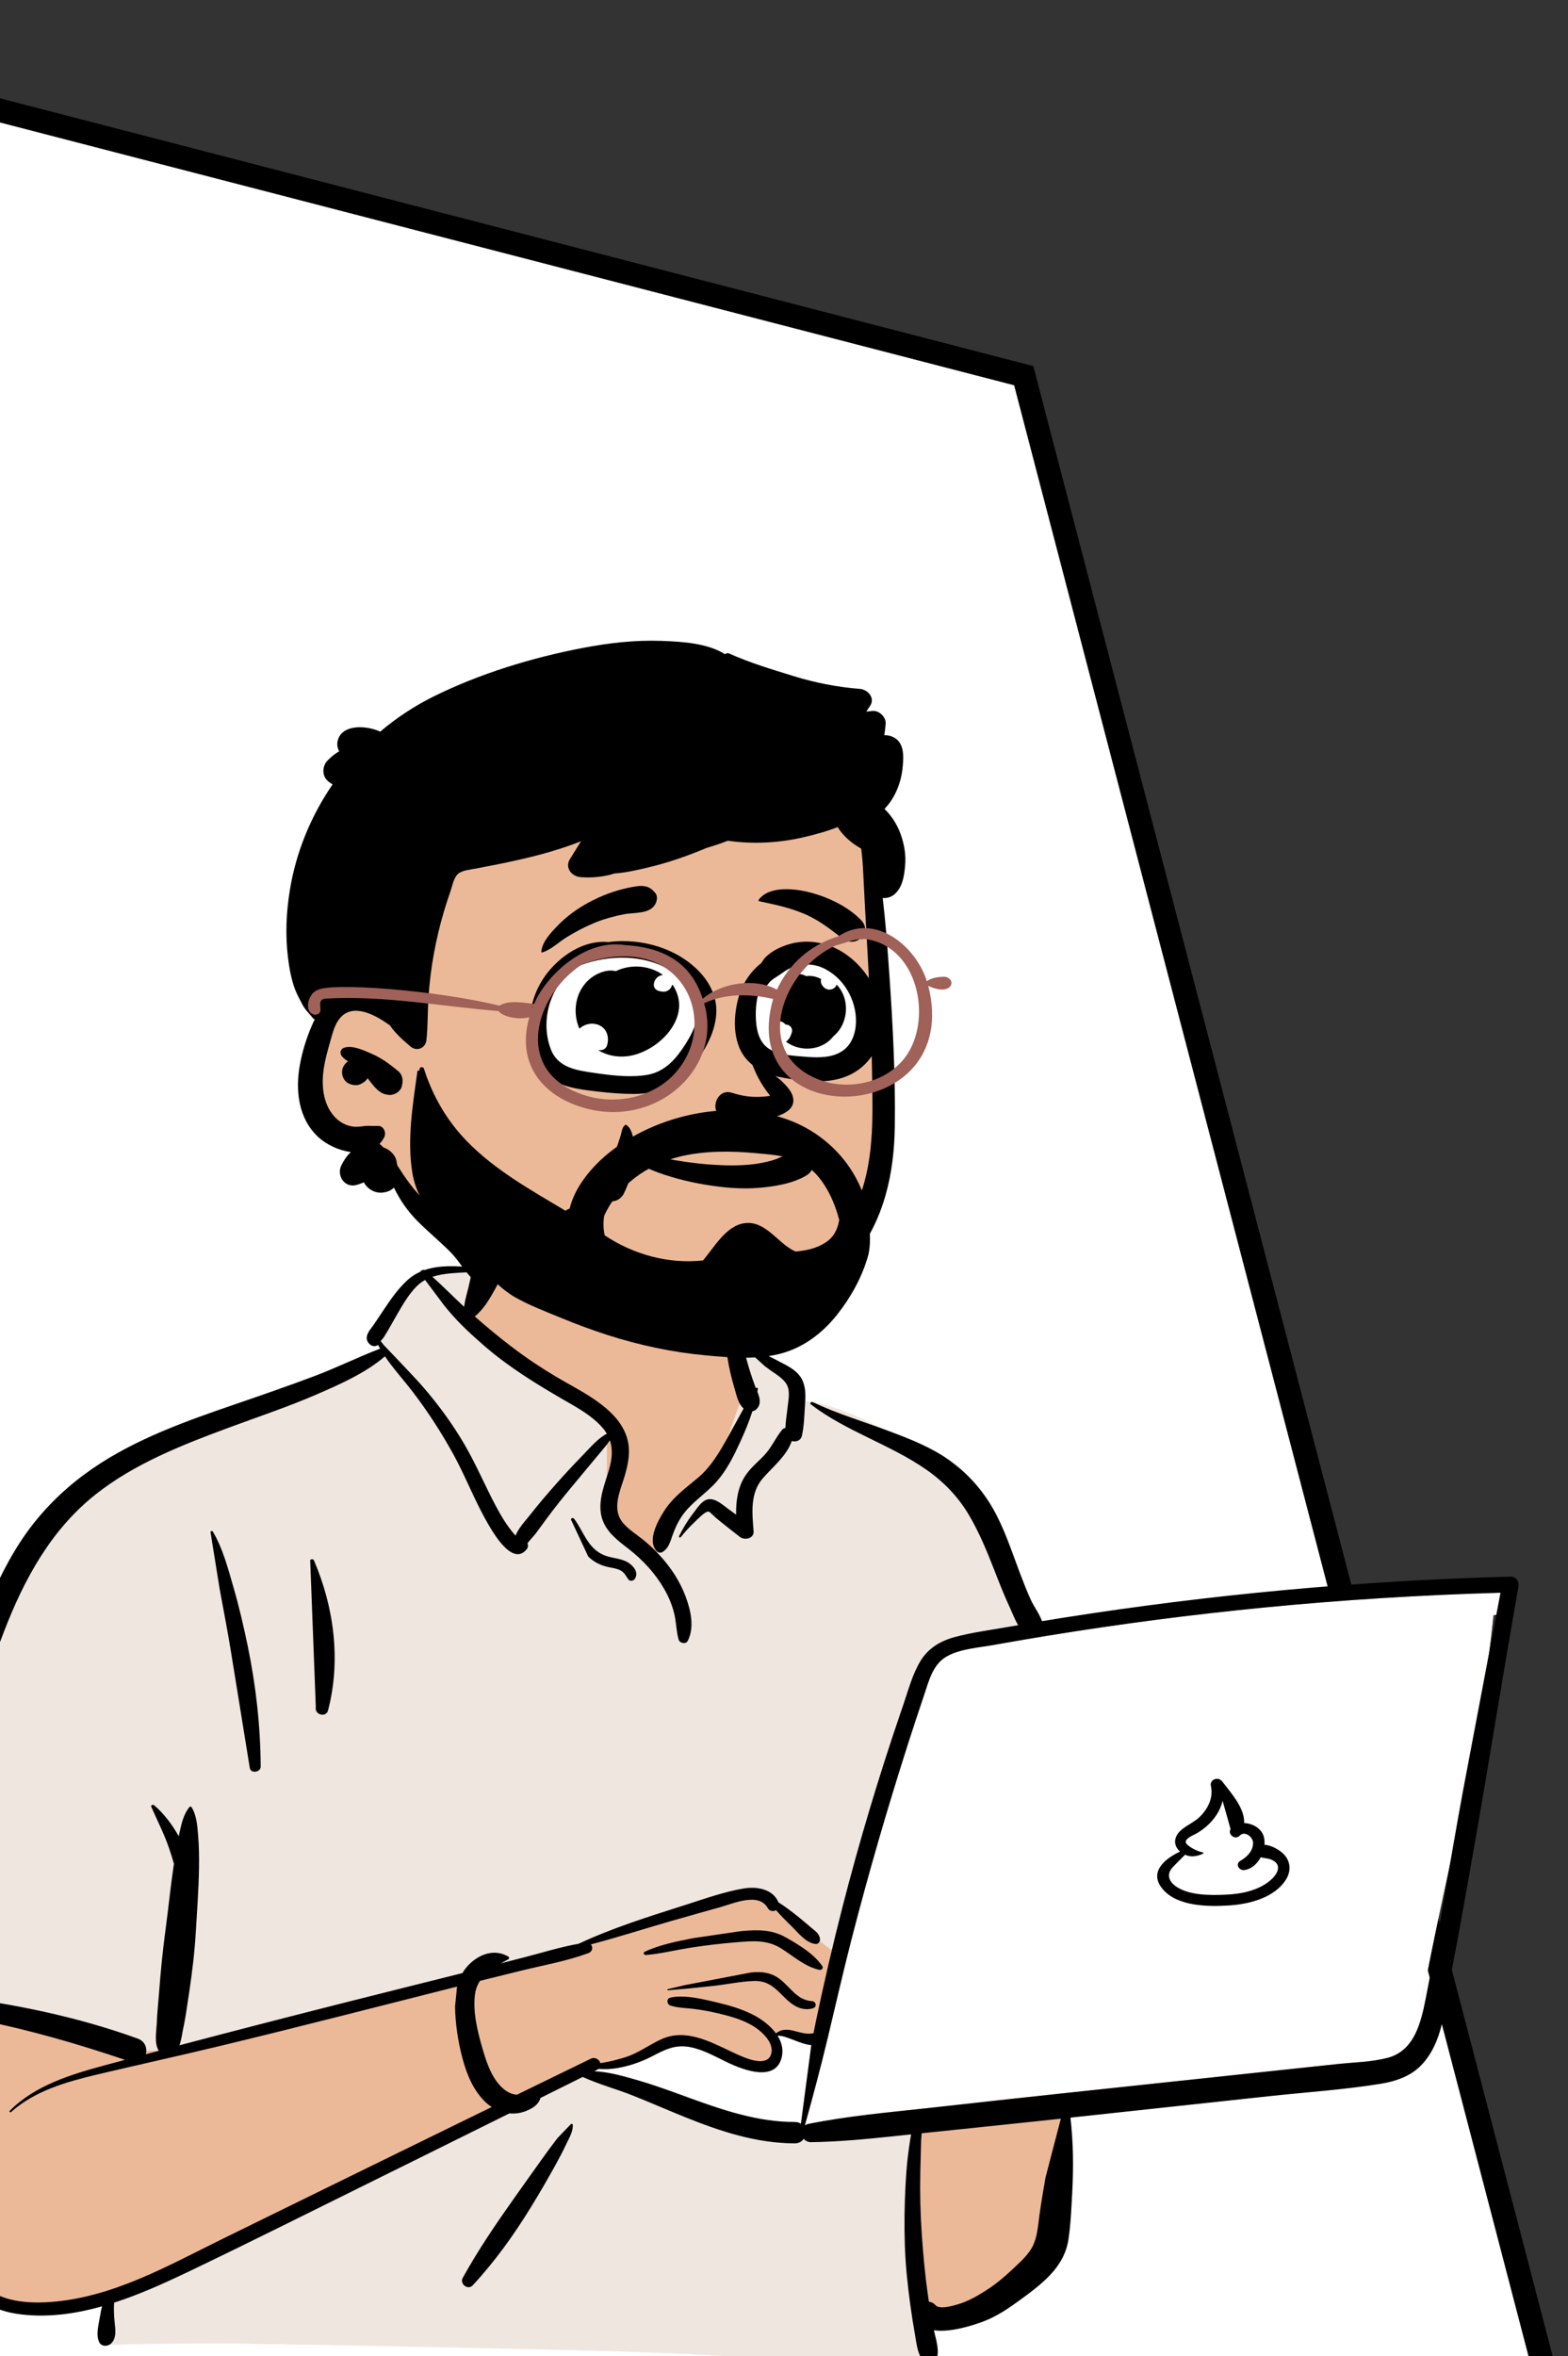 <svg width="201" height="302" viewBox="0 0 201 302" fill="none" xmlns="http://www.w3.org/2000/svg">
<rect x="0" y="0" width="201" height="302" fill="#333333" stroke="none"/>
<path d="M-44 2.751V307.804H199L131.229 48.154L-44 2.751Z" fill="white" stroke="black" stroke-width="3"/>
<path fill-rule="evenodd" clip-rule="evenodd" d="M189.496 202.953C186.479 203.234 183.462 203.514 180.446 203.795C165.997 204.841 151.555 207.026 137.217 208.337C136.86 207.786 136.162 207.877 135.737 208.26C134.307 208.141 132.703 207.105 131.407 208.183C131.365 208.177 131.323 208.17 131.281 208.167C128.973 203.969 127.378 199.492 125.83 195.01C124.842 192.253 123.513 189.585 121.056 187.735C116.864 184.977 107.258 179.384 102.335 179.619C102.253 178.784 101.843 177.923 101.168 177.366C102.655 174.964 96.71 173.396 96.29 173.675C96.559 165.648 92.575 158.677 83.79 157.079C75.921 155.525 64.727 155.264 60.495 163.058C60.029 163.009 55.273 162.985 54.813 163.034C54.098 162.175 46.241 170.313 49.461 173.146C20.671 185.216 4.301 183.776 -3.667 217.708C-4.745 220.896 -4.823 224.384 -5.961 227.5C-10.008 236.457 -13.29 245.994 -14.107 255.739C-16.081 256.218 -16.308 259.515 -14.022 259.992C-13.149 260.175 -12.419 260.424 -11.782 260.896C-12.28 268.882 -10.242 287.126 -8.958 287.069C-6.34 294.967 5.34 297.196 13.608 294.421C12.183 296.962 13.608 298.56 13.608 299.918C43.36 300.985 75.891 300.37 105.635 301.833C109.44 301.782 113.442 302.719 117.195 302.18C119.483 301.66 119.487 298.249 117.166 297.828L127.309 295.74C127.082 295.659 131.49 292.88 134.822 287.687C137.923 281.879 135.812 274.867 137.217 268.549C148.192 267.698 159.347 267.335 170.201 265.573C171.681 269.77 178.088 264.751 180.124 262.732C180.121 262.729 180.119 262.726 180.116 262.723C181.102 262.467 181.892 261.592 181.919 260.555C182.61 259.62 182.755 258.301 182.092 257.396C185.13 240.784 189.761 223.822 191.435 207.054C192.026 206.929 192.584 206.684 193.056 206.305L193.018 206.268C193.818 205.423 193.974 203.963 192.639 203.244C191.563 202.664 190.664 202.844 189.496 202.953Z" fill="#ECB998"/>
<path fill-rule="evenodd" clip-rule="evenodd" d="M74.76 265.129L77.084 266.53L96.098 272.337L107.718 273.739L117.225 272.337V287.754L119.127 302.171C118.282 303.639 110.253 303.639 95.042 302.171C85.345 301.235 49.906 300.781 41.837 300.581L41.38 300.569C31.898 300.31 22.532 300.31 13.281 300.569V295.163L39.69 282.749L63.352 270.135L74.76 265.129ZM61.288 161.798L63.034 163.034L59.221 168.971L77.794 183.209V194.582L83.674 199.853L87.035 194.582L91.772 188.613L95.137 178.937L93.991 172.562L96.296 172.357C96.307 172.792 96.305 173.232 96.29 173.675C96.71 173.396 102.655 174.964 101.168 177.366C101.843 177.923 102.254 178.784 102.335 179.619C107.258 179.384 116.864 184.977 121.056 187.735C123.513 189.585 124.842 192.253 125.83 195.01L126.063 195.682L126.303 196.372L126.545 197.062C127.882 200.853 129.326 204.61 131.281 208.167C131.323 208.17 131.365 208.177 131.407 208.183C132.703 207.105 134.307 208.141 135.738 208.26C136.152 207.886 136.828 207.791 137.192 208.3L137.218 208.337L119.393 211.665L107.633 250.758L97.393 242.88L91.896 243.655L77.38 248.616L60.497 252.773L21.955 262.843H17.047L-11.513 256.307L-14.087 255.502C-13.237 245.839 -9.975 236.384 -5.961 227.5C-4.823 224.384 -4.745 220.896 -3.667 217.708C4.301 183.776 20.671 185.216 49.461 173.146C46.241 170.313 54.098 162.175 54.813 163.034L54.858 163.03L54.956 163.025L55.082 163.021C56.205 162.99 60.077 163.014 60.495 163.058C60.737 162.612 61.002 162.193 61.288 161.798Z" fill="#EFE6DF"/>
<path fill-rule="evenodd" clip-rule="evenodd" d="M192.345 204.14L191.814 206.944C191.688 206.983 191.559 207.017 191.429 207.044C191.263 208.716 191.066 210.389 190.845 212.064L187.553 229.452C186.986 232.528 186.447 235.61 185.912 238.694L185.203 242.007L184.764 244.065C183.816 248.524 182.895 252.967 182.087 257.386C182.209 257.553 182.303 257.733 182.372 257.923L182.31 258.172L182.267 258.338L182.223 258.502C181.585 260.825 180.476 263.077 177.861 263.761C175.889 264.276 173.726 264.323 171.689 264.526L171.464 264.549L135.831 268.347C131.526 268.806 127.222 269.279 122.919 269.756L119.189 270.171C113.99 270.741 108.761 271.19 103.638 272.223C103.45 272.261 103.294 272.333 103.166 272.426C104.198 268.726 105.185 265.03 106.08 261.291C107.088 257.084 108.044 252.868 109.121 248.676C111.292 240.231 113.725 231.841 116.389 223.523C116.948 221.777 117.519 220.035 118.104 218.296L118.514 217.081L118.83 216.113C119.318 214.637 119.922 213.119 121.355 212.305C123.031 211.352 125.316 211.194 127.217 210.864L128.505 210.635C130.431 210.294 132.359 209.967 134.29 209.652C143.534 208.145 152.831 206.936 162.162 206.028C171.871 205.083 181.614 204.469 191.369 204.169L192.345 204.14ZM103.905 262.114L103.996 262.122L102.665 272.205C102.452 272.064 102.182 271.978 101.852 271.978C97.486 271.99 93.301 270.668 89.253 269.214L88.637 268.992L86.918 268.366C85.171 267.731 83.415 267.111 81.626 266.596L80.903 266.39L80.535 266.287C79.181 265.912 77.756 265.571 76.347 265.487L76.155 265.477L76.565 265.273C76.625 265.243 76.678 265.209 76.724 265.173C77.5 265.228 78.277 265.213 79.095 265.073C80.633 264.811 82.129 264.303 83.503 263.597L84.117 263.282L84.368 263.156L84.534 263.074L84.699 262.995C85.879 262.438 87.007 262.089 88.496 262.386C90.187 262.723 91.669 263.587 93.194 264.317L93.464 264.444L93.646 264.528L93.831 264.61L94.019 264.691C96.08 265.571 99.361 266.519 100.151 263.863C100.469 262.796 100.22 261.797 99.669 260.92C100.696 260.836 102.53 261.983 103.905 262.114ZM155.217 228.891L155.242 229.012C155.533 230.499 154.802 231.922 153.696 232.959C152.789 233.81 151.183 234.282 150.728 235.506C150.469 236.202 150.744 236.862 151.276 237.323L151.154 237.38L151.034 237.438L150.917 237.497L150.803 237.556L150.692 237.615C148.885 238.599 147.413 240.199 149.043 242.132C150.892 244.325 154.756 244.396 157.478 244.224L157.661 244.212C160.3 244.024 163.427 243.184 164.858 240.875C165.515 239.815 165.442 238.533 164.527 237.627C163.975 237.08 162.991 236.518 162.088 236.451C162.127 235.969 162.066 235.503 161.888 235.11C161.5 234.261 160.471 233.689 159.477 233.668C159.558 231.864 158.033 230.084 156.911 228.641L156.796 228.493L156.685 228.348C156.17 227.669 155.068 228.049 155.217 228.891ZM156.723 230.811L157.746 234.442L157.728 234.472C157.368 235.12 158.312 235.856 158.873 235.312L158.929 235.254C159.594 234.603 160.614 235.478 160.627 236.171C160.645 237.146 159.975 237.899 159.177 238.397L159.122 238.432L158.975 238.518C158.32 238.928 158.815 239.786 159.535 239.682C160.426 239.552 161.156 238.883 161.606 238.047C162.087 238.177 162.634 238.162 163.14 238.43C164.416 239.107 163.683 240.29 162.852 241.005L162.818 241.034L162.75 241.09C161.226 242.322 159.15 242.75 157.193 242.841L157.081 242.846C155.104 242.926 152.529 242.953 150.835 241.852C149.781 241.166 149.476 240.194 150.368 239.273C150.872 238.753 151.382 238.228 151.906 237.72C152.691 238.075 153.392 237.931 154.195 237.595C154.298 237.552 154.241 237.403 154.14 237.403C153.697 237.402 152.072 236.623 151.993 236.126C151.92 235.665 152.819 235.276 153.256 235.054L153.319 235.021L153.374 234.991C153.831 234.728 154.262 234.423 154.655 234.079C155.654 233.208 156.379 232.116 156.695 230.92L156.723 230.811Z" fill="white"/>
<path fill-rule="evenodd" clip-rule="evenodd" d="M61.043 161.248C61.94 159.113 64.97 159.943 64.632 162.186C64.43 163.53 63.653 164.949 62.956 166.126C62.388 167.085 61.74 168.02 60.862 168.739C62.426 170.121 64.048 171.453 65.712 172.718C67.528 174.097 69.437 175.369 71.411 176.538C73.141 177.563 74.95 178.472 76.581 179.641C78.098 180.729 79.479 182.037 80.182 183.744C80.931 185.562 80.606 187.44 80.054 189.257L79.991 189.462C79.427 191.262 78.452 193.432 79.805 195.128C80.493 195.991 81.494 196.603 82.358 197.293C83.127 197.906 83.848 198.573 84.509 199.29C85.951 200.852 87.124 202.61 87.864 204.569L87.93 204.747C88.564 206.48 89.028 208.604 88.171 210.307C87.925 210.795 87.132 210.636 86.994 210.161C86.683 209.085 86.699 207.957 86.438 206.866C86.166 205.73 85.714 204.653 85.123 203.633C83.981 201.661 82.433 199.976 80.605 198.552L80.058 198.13C78.632 197.021 77.322 195.844 77.032 194.008C76.723 192.044 77.553 190.173 78.087 188.314C78.459 187.019 78.58 185.777 78.178 184.606C77.687 185.366 77.017 186.088 76.487 186.731C75.431 188.013 74.366 189.286 73.303 190.563C72.213 191.871 71.15 193.201 70.138 194.564C69.685 195.174 69.237 195.788 68.791 196.402C68.455 196.864 67.987 197.325 67.621 197.796C67.71 198.048 67.703 198.339 67.542 198.545C65.602 201.03 62.841 195.845 62.121 194.535C60.655 191.868 59.563 189.034 58.093 186.366C56.568 183.602 54.832 180.911 52.898 178.387C51.728 176.86 50.416 175.426 49.346 173.851C46.824 176.018 43.505 177.471 40.457 178.788C37.108 180.236 33.628 181.418 30.195 182.674L29.18 183.047C23.264 185.235 17.203 187.639 12.285 191.527C6.506 196.094 3.087 202.461 0.542 209.053C-2.388 216.643 -4.811 224.437 -7.071 232.227C-8.227 236.212 -9.324 240.216 -10.356 244.232C-11.265 247.771 -12.018 251.344 -13.07 254.846C-10.936 254.775 -8.503 255.558 -6.681 255.784C1.622 256.814 9.813 258.455 17.651 261.298C18.619 261.649 18.9 262.566 18.689 263.309C19.247 263.159 19.805 263.008 20.363 262.859C19.752 261.971 20.044 260.383 20.092 259.398L20.095 259.33C20.144 258.018 20.294 256.705 20.392 255.395C20.577 252.898 20.819 250.42 21.14 247.938L21.222 247.317C21.585 244.616 21.854 241.9 22.251 239.204L22.298 238.895C22.108 238.206 21.886 237.524 21.654 236.846C21.034 235.039 20.159 233.338 19.392 231.588C19.302 231.382 19.611 231.263 19.756 231.387C21.055 232.494 22.086 233.898 22.915 235.367C22.929 235.298 22.942 235.228 22.957 235.159L23.051 234.718C23.285 233.642 23.568 232.511 24.264 231.638C24.338 231.546 24.485 231.526 24.555 231.638C25.221 232.707 25.296 234.06 25.399 235.276C25.515 236.652 25.529 238.045 25.509 239.424C25.469 242.12 25.268 244.823 25.108 247.514C24.952 250.159 24.644 252.77 24.248 255.389L24.172 255.88C23.978 257.126 23.82 258.388 23.564 259.626L23.492 259.963C23.355 260.577 23.271 261.442 22.999 262.161C30 260.311 37.011 258.502 44.037 256.726C49.114 255.441 54.197 254.176 59.277 252.903C59.545 252.445 59.879 252.018 60.296 251.636C61.668 250.376 63.487 249.814 65.156 250.783C65.291 250.862 65.303 251.064 65.156 251.14C64.836 251.306 64.516 251.476 64.201 251.653L67.252 250.869C69.532 250.284 71.84 249.552 74.174 249.144C78.472 247.133 83.096 245.678 87.624 244.24L88.157 244.069C90.476 243.32 92.874 242.481 95.27 242.066C97.024 241.762 99.082 242.128 99.787 243.831C100.68 244.389 101.52 245.044 102.331 245.689C102.917 246.154 103.479 246.65 104.05 247.132L104.155 247.219C104.622 247.603 104.992 247.86 105.107 248.472C105.166 248.788 104.954 249.214 104.543 249.173C103.286 249.045 102.264 247.664 101.411 246.839C100.752 246.202 100.088 245.542 99.487 244.842C99.137 245.023 98.656 244.99 98.433 244.59C97.276 242.514 94.107 243.952 92.353 244.445L89.842 245.149C88.586 245.502 87.33 245.857 86.077 246.217C82.632 247.209 79.205 248.318 75.729 249.229C76.04 249.553 75.997 250.129 75.406 250.348C72.686 251.36 69.701 251.883 66.874 252.577C65.09 253.016 63.306 253.457 61.523 253.901C61.218 254.37 60.998 254.901 60.905 255.52C60.565 257.792 61.221 260.414 61.86 262.612L61.957 262.94C62.482 264.708 63.255 266.874 64.864 267.99C65.257 268.262 65.757 268.452 66.261 268.494C69.41 266.958 72.559 265.422 75.71 263.889C76.294 263.604 76.834 263.989 76.965 264.446C78.076 264.274 79.184 264.001 80.194 263.677C81.89 263.131 83.215 262.089 84.805 261.369C87.883 259.976 91.025 261.687 93.781 262.988L94.415 263.284C95.651 263.852 98.222 264.944 98.814 263.39C99.388 261.886 97.575 260.28 96.404 259.603C95.008 258.796 93.383 258.365 91.806 258.005C90.906 257.8 89.994 257.632 89.077 257.51C88.037 257.371 86.962 257.392 85.96 257.072C85.463 256.914 85.386 256.164 85.96 256.041C87.502 255.708 89.342 256.071 90.951 256.441L91.792 256.638C93.413 257.015 95.05 257.488 96.527 258.24C97.6 258.787 98.734 259.618 99.474 260.635C100.117 260.069 100.917 260.088 101.75 260.298L102.203 260.417C102.95 260.614 103.555 260.749 104.282 260.613C104.379 260.112 104.478 259.61 104.583 259.109C105.619 254.18 106.755 249.271 108.008 244.388C110.171 235.964 112.672 227.634 115.493 219.389L115.776 218.564C116.426 216.678 116.95 214.624 117.999 212.891C118.991 211.253 120.58 210.309 122.468 209.809C124.61 209.242 126.862 208.946 129.048 208.563C129.535 208.477 130.024 208.396 130.512 208.312C130.1 207.607 129.792 206.805 129.515 206.191L129.466 206.084C128.87 204.797 128.335 203.487 127.818 202.169L127.432 201.179C126.499 198.794 125.536 196.448 124.224 194.218C122.843 191.87 121.011 189.951 118.728 188.363C114.072 185.124 108.46 183.472 103.944 180.01C103.759 179.869 103.996 179.626 104.184 179.716C107.233 181.168 110.525 182.155 113.696 183.337L114.322 183.571C116.829 184.513 119.375 185.538 121.544 187.063C123.963 188.764 125.869 190.875 127.301 193.386C128.712 195.861 129.615 198.632 130.61 201.276L130.877 201.98C131.278 203.037 131.693 204.09 132.168 205.118C132.546 205.934 133.25 206.865 133.57 207.798C134.446 207.654 135.321 207.509 136.198 207.371C155.184 204.366 174.382 202.601 193.623 202.085C194.375 202.065 194.765 202.745 194.654 203.368C192.807 213.716 191.166 224.099 189.366 234.455C188.58 238.974 187.778 243.491 186.958 248.005C186.543 250.292 186.062 252.57 185.669 254.86C185.351 256.71 185.12 258.574 184.575 260.381C184.085 262.001 183.334 263.563 182.101 264.799C180.772 266.132 178.917 266.776 177.049 267.081C172.308 267.854 167.445 268.17 162.665 268.685L137.219 271.429C137.591 274.632 137.619 277.786 137.448 281.027L137.351 282.796C137.271 284.219 137.176 285.644 136.961 287.052C136.69 288.819 135.837 290.315 134.581 291.634C133.428 292.846 132.027 293.88 130.664 294.87C129.249 295.899 127.788 296.892 126.124 297.528L125.909 297.609C124.449 298.149 121.712 298.986 119.718 298.68C119.978 299.918 120.483 301.249 120.035 302.474C119.828 303.043 119.043 303.327 118.562 302.843C117.61 301.883 117.535 300.616 117.31 299.365C117.075 298.063 116.873 296.756 116.693 295.446C116.345 292.913 116.074 290.356 115.992 287.802C115.907 285.179 115.94 282.552 116.089 279.931C116.165 278.585 116.261 277.24 116.441 275.903C116.518 275.333 116.596 274.762 116.686 274.193C116.719 273.986 116.755 273.78 116.794 273.574L114.51 273.818C111.008 274.188 107.504 274.523 103.977 274.575C103.56 274.581 103.238 274.401 103.028 274.138C102.805 274.484 102.415 274.731 101.857 274.729C96.932 274.711 92.345 273.185 87.866 271.386C85.608 270.479 83.385 269.497 81.123 268.598C79.012 267.759 76.756 267.16 74.696 266.214L69.283 268.905C69.244 269.037 69.193 269.162 69.139 269.267C68.786 269.949 68.091 270.319 67.382 270.597C66.701 270.865 65.995 270.948 65.308 270.881C61.203 272.919 57.097 274.956 52.988 276.988L48.879 279.019C40.691 283.059 32.535 287.166 24.296 291.111L23.689 291.4C20.843 292.753 17.787 294.124 14.629 295.147C14.573 295.904 14.608 296.641 14.675 297.443L14.691 297.618C14.786 298.566 14.988 299.753 14.185 300.428C13.768 300.778 13.023 300.78 12.739 300.251C12.224 299.291 12.686 297.779 12.85 296.737C12.907 296.366 12.978 295.985 13.082 295.616C9.462 296.637 5.731 297.133 2.047 296.559C-1.541 296.001 -4.319 293.859 -6.559 291.239C-8.923 288.475 -10.602 285.253 -11.504 281.799C-12.529 277.869 -12.596 273.811 -12.572 269.785C-12.547 265.498 -12.379 261.191 -11.829 256.933C-12.432 256.798 -13.101 256.682 -13.71 256.722C-14.011 257.18 -14.597 257.372 -15.125 257.313C-16.275 258.515 -13.358 259.743 -12.426 260.051C-12.103 260.158 -12.137 260.656 -12.511 260.641L-12.746 260.63C-14.186 260.558 -15.674 260.325 -16.521 259.056C-17.2 258.039 -16.996 256.835 -16.187 256.006C-15.652 251.218 -14.375 246.556 -13.186 241.885C-12.02 237.301 -10.722 232.746 -9.347 228.214L-8.731 226.186C-6.566 219.08 -4.302 211.917 -1.316 205.094C0.176 201.687 1.894 198.342 4.222 195.372C6.393 192.602 8.956 190.233 11.902 188.209C17.394 184.435 23.838 182.155 30.17 179.983L30.453 179.886C33.734 178.761 37.008 177.623 40.251 176.404C43.12 175.326 45.868 173.96 48.724 172.866C48.631 172.706 48.541 172.545 48.455 172.381L48.403 172.424C48.394 172.43 48.384 172.437 48.375 172.443C48.087 172.632 47.665 172.539 47.428 172.327C46.76 171.73 46.986 171.067 47.432 170.447L47.49 170.368C48.036 169.644 48.522 168.878 49.026 168.128L49.341 167.659C50.186 166.405 51.074 165.143 52.201 164.106C52.723 163.626 53.294 163.267 53.899 162.999C53.847 162.896 54.301 162.684 54.43 162.79C56.348 162.125 58.554 162.265 60.645 162.448M135.988 271.562L133.321 271.849C130.388 272.165 127.454 272.471 124.519 272.774L118.145 273.431C118.128 273.775 118.084 274.112 118.076 274.372C118.035 275.713 118.004 277.054 117.974 278.396C117.915 281.084 117.98 283.776 118.167 286.459C118.348 289.059 118.586 291.66 118.957 294.242L119.032 294.759L119.076 295.03C119.379 295.058 119.676 295.194 119.923 295.474C120.462 296.084 122.414 295.491 123.177 295.233C124.43 294.811 125.611 294.096 126.701 293.38C127.765 292.68 128.723 291.865 129.643 291.005L130.397 290.299C131.146 289.594 131.896 288.842 132.355 287.954C132.978 286.75 133.058 285.273 133.241 283.962C133.466 282.349 133.733 280.736 134.016 279.132M58.589 254.634L58.312 254.703C48.266 257.233 38.235 259.837 28.158 262.256C23.172 263.453 18.161 264.562 13.168 265.736L12.36 265.928C8.421 266.871 4.435 268.007 1.419 270.715C1.307 270.814 1.146 270.661 1.25 270.555C4.501 267.275 9.125 265.887 13.564 264.684C14.384 264.461 15.206 264.244 16.027 264.023C9.99 261.983 3.857 260.208 -2.417 258.943C-4.032 258.617 -5.667 258.377 -7.281 258.05C-8.407 257.822 -9.506 257.492 -10.62 257.218L-11.497 257.009L-11.508 259.634C-11.523 263.351 -11.516 267.065 -11.316 270.782L-11.278 271.47C-11.044 275.606 -10.68 279.828 -9.131 283.728C-7.873 286.898 -5.867 289.883 -3.243 292.192C-1.916 293.36 -0.489 294.269 1.275 294.718C2.913 295.134 4.629 295.183 6.313 295.072C14.39 294.538 21.579 290.38 28.595 286.937C40.07 281.306 51.547 275.678 63.034 270.069C62.723 269.868 62.431 269.636 62.165 269.375C60.625 267.868 59.812 265.804 59.279 263.805C58.71 261.677 58.371 259.397 58.331 257.2M73.205 272.242C73.306 272.191 73.424 272.256 73.428 272.364C73.464 273.196 72.979 274.016 72.617 274.765L72.579 274.845C72.138 275.772 71.656 276.688 71.158 277.589C70.162 279.389 69.127 281.17 68.046 282.926C65.874 286.458 63.459 289.842 60.605 292.917C59.961 293.612 58.901 292.721 59.315 291.973C61.309 288.367 63.634 284.962 66.027 281.587C67.225 279.897 68.422 278.205 69.632 276.523C70.137 275.821 70.648 275.122 71.173 274.433L71.49 274.021M192.35 204.15C182.269 204.439 172.2 205.062 162.167 206.038C152.836 206.946 143.539 208.155 134.295 209.662C132.364 209.977 130.436 210.304 128.51 210.645L127.355 210.851C125.428 211.197 123.075 211.34 121.36 212.315C119.552 213.343 119.063 215.492 118.461 217.264C117.754 219.348 117.065 221.438 116.394 223.533C113.73 231.851 111.297 240.241 109.126 248.686C108.049 252.879 107.093 257.094 106.086 261.301C105.191 265.04 104.203 268.736 103.172 272.436C103.299 272.343 103.455 272.271 103.643 272.233C108.766 271.201 113.995 270.752 119.194 270.181L119.697 270.125C125.076 269.526 130.455 268.931 135.837 268.357L171.469 264.56C173.57 264.336 175.822 264.305 177.867 263.771C181.344 262.862 182.159 259.178 182.742 256.244L182.76 256.155C184.518 247.29 185.918 238.349 187.559 229.462M104.001 262.132C102.618 262.045 100.724 260.844 99.675 260.93C100.226 261.807 100.474 262.806 100.157 263.873C99.273 266.843 95.276 265.306 93.351 264.399C91.773 263.655 90.249 262.744 88.501 262.396C86.522 262.001 85.181 262.747 83.508 263.607C82.135 264.313 80.639 264.821 79.1 265.083C78.282 265.223 77.505 265.238 76.73 265.183C76.683 265.219 76.63 265.253 76.57 265.283L76.16 265.487C78.015 265.567 79.905 266.11 81.631 266.606C83.42 267.121 85.177 267.741 86.924 268.376L88.642 269.002C92.881 270.54 97.269 272.001 101.857 271.988C102.187 271.988 102.457 272.074 102.67 272.215M96.261 252.826C97.628 252.668 98.889 252.838 99.981 253.681C101.298 254.698 102.183 256.384 104.076 256.495C104.628 256.527 104.757 257.263 104.208 257.416C102.799 257.812 101.658 257.089 100.697 256.151L100.052 255.512C99.103 254.58 98.228 253.86 96.618 253.916C94.893 253.976 93.166 254.353 91.453 254.545C89.512 254.763 87.572 254.948 85.625 255.108C85.534 255.116 85.519 254.981 85.604 254.961L87.784 254.447M94.942 247.531L95.167 247.51C97.152 247.327 98.967 247.32 100.739 248.332L101.079 248.527C102.677 249.447 104.416 250.532 105.416 252.022C105.579 252.266 105.309 252.553 105.035 252.491C103.115 252.054 101.711 250.718 100.096 249.719C98.283 248.597 96.41 248.782 94.344 248.956C92.343 249.125 90.342 249.357 88.361 249.673C86.499 249.97 84.631 250.439 82.751 250.588L82.751 250.584C82.536 250.584 82.414 250.278 82.633 250.174C84.541 249.271 86.752 248.844 88.828 248.431M155.23 228.941C155.038 228.071 156.167 227.668 156.69 228.358L156.801 228.503C157.931 229.971 159.566 231.812 159.482 233.678C160.476 233.699 161.506 234.271 161.893 235.12C162.072 235.513 162.132 235.979 162.093 236.461C162.996 236.528 163.981 237.09 164.533 237.637C165.448 238.544 165.52 239.825 164.863 240.885C163.432 243.194 160.306 244.035 157.666 244.222L157.572 244.229C154.846 244.407 150.918 244.359 149.048 242.142C147.245 240.004 149.238 238.273 151.282 237.333C150.75 236.872 150.474 236.212 150.733 235.516C151.188 234.293 152.794 233.82 153.701 232.969C154.808 231.932 155.538 230.509 155.247 229.022M156.728 230.821C156.428 232.06 155.689 233.192 154.661 234.089C154.267 234.433 153.837 234.738 153.38 235.001L153.325 235.031C152.919 235.247 151.922 235.651 151.998 236.136C152.077 236.633 153.702 237.412 154.145 237.413C154.246 237.413 154.303 237.562 154.2 237.605C153.397 237.941 152.696 238.085 151.911 237.73C151.387 238.238 150.878 238.763 150.373 239.283C149.481 240.204 149.786 241.176 150.841 241.862C152.535 242.963 155.109 242.937 157.086 242.856C159.075 242.776 161.202 242.355 162.755 241.1L162.823 241.044C163.668 240.332 164.439 239.126 163.146 238.44C162.639 238.172 162.092 238.188 161.611 238.057C161.161 238.893 160.431 239.562 159.541 239.692C158.821 239.796 158.325 238.938 158.98 238.528L159.127 238.442C159.949 237.944 160.651 237.178 160.632 236.181C160.62 235.488 159.599 234.613 158.934 235.264L158.904 235.295C158.348 235.89 157.368 235.141 157.734 234.482L157.751 234.452M26.985 196.387C26.982 196.238 27.203 196.182 27.28 196.311C28.572 198.464 29.247 201.103 29.934 203.475C30.655 205.96 31.236 208.47 31.759 210.998C32.817 216.118 33.381 221.209 33.419 226.427C33.425 227.172 32.144 227.371 32.019 226.607C31.187 221.531 30.39 216.45 29.552 211.376C29.13 208.823 28.639 206.281 28.17 203.736M39.768 200.137C39.673 199.84 40.129 199.74 40.246 200.012C42.837 206.041 43.715 212.873 42.051 219.233C41.797 220.206 40.293 219.784 40.485 218.824M73.195 194.78C73.181 194.558 73.486 194.523 73.601 194.676C74.829 196.315 75.338 198.511 77.492 199.358C78.568 199.782 79.778 199.708 80.728 200.422C81.364 200.9 81.851 201.655 81.374 202.379C81.22 202.613 80.79 202.73 80.581 202.476C80.276 202.105 80.115 201.662 79.701 201.385C79.117 200.993 78.33 200.969 77.661 200.785C76.795 200.547 76.032 200.131 75.407 199.512M93.708 167.432C93.835 167.371 93.956 167.41 94.037 167.514C94.153 167.662 94.139 167.805 93.997 167.907C94.186 168.273 94.409 169.19 94.441 169.324C94.571 169.865 94.708 170.404 94.852 170.941C95.142 172.026 95.397 173.119 95.687 174.204C95.995 175.354 96.362 176.492 96.771 177.613C96.797 177.686 96.826 177.76 96.856 177.835L96.903 177.949L96.914 177.932C96.997 177.807 97.17 177.894 97.15 178.026C97.131 178.145 97.105 178.265 97.083 178.384L97.126 178.492C97.393 179.173 97.576 179.891 97.086 180.492C96.903 180.717 96.701 180.85 96.45 180.89C96.046 182.149 95.541 183.385 94.999 184.572L94.841 184.919C94.044 186.651 93.195 188.36 91.926 189.834C90.542 191.444 88.637 192.543 87.431 194.307C86.87 195.128 86.48 195.991 86.163 196.917L86.043 197.269C85.818 197.924 85.559 198.56 84.91 198.944C84.703 199.067 84.393 199.028 84.226 198.861C82.896 197.527 84.288 195.036 85.091 193.745C86.206 191.949 87.82 190.801 89.436 189.446C91.177 187.986 92.288 186.032 93.363 184.108C94.022 182.929 94.657 181.725 95.326 180.541C94.627 179.955 94.403 178.792 94.166 177.983L94.145 177.911C93.753 176.616 93.442 175.288 93.246 173.954C93.057 172.671 92.978 171.407 93.028 170.117L93.043 169.788M96.307 173.537C96.153 173.337 96.409 173.11 96.62 173.151C97.909 173.404 99.168 174.143 100.325 174.741L100.448 174.804C101.371 175.276 102.3 175.854 102.785 176.77C103.312 177.766 103.268 178.913 103.196 179.996L103.19 180.097C103.101 181.395 103.087 182.744 102.797 184.018C102.649 184.671 102.026 184.855 101.493 184.7C100.858 186.598 99.077 187.997 97.775 189.494C96.116 191.404 96.428 193.982 96.602 196.281C96.672 197.212 95.45 197.477 94.821 196.98L93.37 195.839C93.129 195.648 92.887 195.457 92.647 195.265C92.441 195.101 92.237 194.936 92.034 194.768L91.732 194.515C91.597 194.401 91.006 193.775 90.833 193.748C90.414 193.685 89.418 194.732 89.077 195.06L89.034 195.101C88.393 195.697 87.813 196.339 87.273 197.019C87.174 197.144 86.98 197.04 87.051 196.896C87.534 195.914 88.097 194.975 88.765 194.096L88.9 193.921C89.344 193.354 89.94 192.352 90.725 192.185C91.682 191.98 92.638 192.89 93.335 193.395L93.379 193.427C93.711 193.663 94.038 193.902 94.365 194.144C94.331 192.432 94.559 190.702 95.492 189.226C96.15 188.186 97.135 187.415 97.978 186.521C98.917 185.525 99.407 184.301 100.257 183.264C100.366 183.131 100.517 183.059 100.68 183.036C100.713 182.203 100.843 181.361 100.943 180.536L100.972 180.289C101.073 179.393 101.312 178.299 100.849 177.46C100.412 176.667 99.409 176.108 98.666 175.57L98.059 175.124M54.494 164.063C54.106 164.276 53.744 164.54 53.415 164.871C52.38 165.912 51.639 167.207 50.919 168.453C50.531 169.125 50.157 169.803 49.766 170.473C49.596 170.764 49.421 171.052 49.244 171.34C49.162 171.472 48.919 171.736 48.799 171.898C48.933 172.076 49.071 172.251 49.212 172.424C49.266 172.49 52.98 176.325 54.275 177.825C56.258 180.124 58.03 182.552 59.545 185.151C61.028 187.696 62.158 190.391 63.532 192.985C64.22 194.284 64.988 195.574 65.967 196.698C66.005 196.742 66.045 196.783 66.084 196.827C66.457 195.87 67.415 194.845 67.885 194.257L67.929 194.201C68.996 192.839 70.123 191.517 71.273 190.218C72.325 189.031 73.403 187.87 74.507 186.729L74.922 186.302C75.691 185.514 76.668 184.336 77.794 183.773C77.674 183.569 77.534 183.368 77.374 183.169C76.319 181.862 74.827 180.914 73.356 180.058L72.401 179.508C68.804 177.43 65.262 175.256 62.139 172.557C60.487 171.128 58.857 169.632 57.468 167.966L56.977 167.377M60.497 163.034C58.812 163.168 56.993 163.137 55.436 163.657C56.82 164.897 58.136 166.236 59.487 167.497C59.608 166.644 59.853 165.801 60.062 164.97" fill="black"/>
<path fill-rule="evenodd" clip-rule="evenodd" d="M112.086 129.977C111.632 126.19 112.22 118.274 112.259 117.793C112.508 114.752 111.008 102.746 108.172 103.852C103.416 100.276 97.08 99.486 91.156 99.109C78.851 98.326 65.761 100.124 56.259 107.989C51.56 112.074 46.985 118.014 47.353 124.2C43.084 130.063 37.065 138.105 42.384 144.96C44.192 147.15 47.066 147.965 49.338 149.624C53.907 153.123 56.773 158.146 61.385 161.625C73.605 172.054 94.353 174.232 106.358 162.371C115.642 153.78 114.141 140.929 112.508 129.977C111.41 122.614 112.972 137.366 112.086 129.977Z" fill="#ECB998"/>
<path fill-rule="evenodd" clip-rule="evenodd" d="M74.718 83.048C78.009 82.417 81.389 82.025 84.749 82.143L85.008 82.153C87.537 82.249 90.739 82.461 92.945 83.857C93.072 83.736 93.276 83.674 93.461 83.758C96.083 84.947 98.966 85.806 101.726 86.659C104.473 87.509 107.324 88.07 110.203 88.296C111.287 88.381 112.214 89.492 111.528 90.489C111.365 90.726 111.206 90.966 111.047 91.207C111.312 91.18 111.577 91.153 111.842 91.128C112.713 91.044 113.584 91.928 113.532 92.733C113.5 93.24 113.442 93.741 113.357 94.236C113.689 94.229 114.019 94.276 114.338 94.404C115.952 95.052 115.839 96.877 115.718 98.267C115.551 100.194 114.792 102.236 113.382 103.679C114.435 104.717 115.18 105.957 115.624 107.43C115.947 108.505 116.126 109.65 116.037 110.769L116.009 111.105C115.9 112.319 115.682 113.664 114.762 114.538C114.29 114.988 113.708 115.152 113.153 115.1C113.489 117.899 113.704 120.715 113.906 123.52L114.001 124.861C114.452 131.344 114.792 137.869 114.703 144.363C114.62 150.432 113.358 156.323 109.439 161.251C105.869 165.738 100.744 169.045 94.947 170.303C91.822 170.982 88.633 171.03 85.47 170.597C83.937 170.387 82.394 170.065 80.939 169.556C79.329 168.991 78.172 168.16 77.088 166.915C76.576 166.324 76.822 165.067 77.843 165.185C79.386 165.363 80.795 165.577 82.275 166.011L82.487 166.074C83.961 166.522 85.487 166.857 87.028 166.999C90.184 167.289 93.389 166.997 96.412 166.088C101.335 164.606 105.574 161.305 108.292 157.156C111.517 152.238 111.882 146.656 111.835 141.002C111.786 134.797 111.573 128.589 111.226 122.39L111.167 121.357C110.984 118.168 110.807 114.976 110.651 111.785C110.602 110.783 110.529 109.774 110.396 108.775C109.179 108.098 108.089 107.165 107.379 106.014C105.952 106.575 104.451 106.979 103.07 107.301C99.871 108.049 96.549 108.23 93.293 107.762C92.415 108.107 91.519 108.41 90.609 108.67C90.364 108.774 90.118 108.876 89.872 108.975C87.68 109.866 85.455 110.621 83.141 111.174L82.572 111.309C81.354 111.594 80.031 111.875 78.734 111.963C78.522 112.041 78.292 112.107 78.041 112.165C76.86 112.437 75.635 112.523 74.425 112.427C73.247 112.333 72.395 111.202 73.044 110.143C73.519 109.37 73.997 108.599 74.48 107.83C72.8 108.495 71.065 109.047 69.315 109.516C67.548 109.989 65.756 110.387 63.962 110.753C63.003 110.948 62.04 111.12 61.082 111.314C60.397 111.452 59.345 111.524 58.786 111.953C58.169 112.423 57.994 113.521 57.76 114.197C57.452 115.076 57.163 115.959 56.9 116.852C56.375 118.634 55.945 120.442 55.612 122.268C55.279 124.096 55.055 125.943 54.93 127.795C54.806 129.645 54.861 131.507 54.661 133.349C54.553 134.326 53.449 134.829 52.633 134.146C52.537 134.066 52.441 133.985 52.345 133.903L52.203 133.779C51.505 133.179 50.828 132.542 50.269 131.825C50.168 131.693 50.071 131.555 49.98 131.415C49.966 131.415 49.953 131.411 49.938 131.401L49.783 131.29C48.078 130.085 45.23 128.513 43.567 130.516C43.038 131.154 42.766 131.966 42.541 132.75L42.146 134.152C41.891 135.068 41.65 135.988 41.51 136.925C41.191 139.023 41.351 141.442 42.872 143.124C43.479 143.797 44.316 144.277 45.249 144.403C45.77 144.472 46.285 144.387 46.801 144.325C47.326 144.263 47.832 144.363 48.357 144.315C49.192 144.237 49.557 145.186 49.245 145.783C49.076 146.103 48.878 146.38 48.652 146.614C48.834 146.762 49.007 146.922 49.173 147.091C49.666 147.241 50.109 147.563 50.44 147.99C50.708 148.334 50.847 148.708 50.87 149.103C50.9 149.201 50.925 149.301 50.948 149.403L51.401 150.1C51.5 150.253 51.599 150.404 51.699 150.552C52.85 152.274 54.127 153.732 55.715 155.106C57.243 156.427 58.902 157.61 60.338 159.028L60.507 159.196C61.846 160.536 63.257 162.158 62.733 164.106C62.598 164.606 61.862 164.967 61.382 164.628C59.837 163.539 59.058 161.813 57.747 160.492C56.398 159.13 54.903 157.907 53.55 156.549C52.27 155.268 51.26 153.816 50.499 152.218C50.195 152.537 49.753 152.763 49.139 152.851C48.085 153.001 47.103 152.415 46.643 151.548C46.348 151.672 46.047 151.784 45.743 151.872C44.145 152.336 43.139 150.649 43.742 149.401C44.065 148.732 44.467 148.152 44.967 147.663C43.405 147.459 41.815 146.692 40.788 145.735C38.212 143.33 37.858 139.716 38.438 136.503C38.746 134.799 39.277 133.075 39.967 131.475C40.087 131.197 40.215 130.916 40.356 130.64C40.278 130.638 40.198 130.606 40.148 130.544C39.682 129.939 39.115 129.445 38.769 128.768C38.45 128.147 38.096 127.518 37.845 126.872C37.329 125.548 37.076 124.054 36.907 122.655C36.56 119.79 36.694 116.942 37.156 114.095C37.942 109.246 39.842 104.605 42.639 100.533C42.487 100.457 42.341 100.365 42.205 100.256L42.138 100.201L42.029 100.107C41.23 99.421 41.299 98.135 42.029 97.44L42.259 97.22C42.551 96.945 42.802 96.727 43.273 96.427C43.343 96.383 43.414 96.341 43.486 96.303C43.239 95.87 43.154 95.364 43.325 94.805C43.924 92.86 46.872 92.929 48.74 93.777C50.806 92.025 53.098 90.504 55.582 89.273C61.498 86.342 68.187 84.297 74.718 83.048ZM44.139 134.286C45.243 133.944 46.711 134.662 47.704 135.095C48.962 135.644 50.033 136.454 51.071 137.311C51.587 137.74 51.68 138.441 51.551 139.039C51.538 139.099 51.526 139.162 51.511 139.224C51.374 139.862 50.623 140.365 49.959 140.347C48.57 140.311 47.908 139.172 47.122 138.206C47.029 138.363 46.913 138.507 46.77 138.615L46.673 138.687C46.346 138.923 45.986 139.112 45.555 139.093C45.25 139.079 44.957 139.005 44.687 138.871C44.012 138.533 43.715 137.704 43.898 137.029C44.012 136.605 44.273 136.272 44.615 136.042L44.488 135.959C44.215 135.779 43.967 135.589 43.773 135.309L43.73 135.243H43.746C43.536 134.899 43.673 134.43 44.139 134.286Z" fill="black"/>
<ellipse cx="79.493" cy="130.581" rx="10.901" ry="8.414" fill="white"/>
<ellipse cx="103.81" cy="129.776" rx="8.345" ry="7.609" fill="white"/>
<path fill-rule="evenodd" clip-rule="evenodd" d="M80.112 144.21C80.156 144.171 80.226 144.158 80.28 144.189C81.194 144.737 81.302 146.579 81.312 147.643C81.691 147.737 82.064 147.843 82.417 147.917C83.167 148.074 83.922 148.211 84.674 148.356L85.239 148.466C87.124 148.843 89.045 149.122 90.967 149.261C92.832 149.397 94.751 149.446 96.611 149.218C97.41 149.121 98.204 148.957 98.975 148.739C99.888 148.481 100.614 148.054 101.463 147.679C103.587 146.742 105.367 149.489 103.323 150.695C101.568 151.73 99.174 152.103 97.148 152.263C95.078 152.426 93.015 152.247 90.97 151.937C88.758 151.601 86.593 151.085 84.495 150.338C83.609 150.021 82.75 149.638 81.912 149.219L81.684 149.104C81.545 149.033 81.4 148.961 81.254 148.888C81.097 150.215 80.645 151.497 80.098 152.729L80.085 152.707C79.786 153.679 78.706 154.281 77.632 153.851C76.371 153.348 76.275 152.026 77.009 151.088L77.044 151.044C77.907 149.992 78.447 148.687 78.917 147.443C79.158 146.805 79.381 146.152 79.575 145.5C79.715 145.028 79.72 144.553 80.112 144.21ZM112.611 133.644C111.864 135.785 110.234 137.433 107.962 138.158C105.712 138.877 103.208 138.615 100.907 138.227C100.404 138.142 99.894 138.048 99.385 137.938C99.801 138.183 100.17 138.527 100.522 138.891C101.043 139.43 101.515 139.997 101.658 140.671C101.801 141.34 101.577 141.848 101.168 142.232C100.54 142.823 99.526 143.141 98.667 143.317C96.744 143.71 94.818 143.649 92.904 143.245C92.416 143.142 92.085 142.894 91.899 142.57C91.673 142.177 91.654 141.688 91.784 141.242C91.913 140.797 92.193 140.386 92.6 140.159C92.934 139.972 93.352 139.921 93.827 140.07C94.78 140.371 95.726 140.57 96.733 140.593C97.159 140.602 97.587 140.59 98.013 140.553C98.253 140.532 98.493 140.503 98.732 140.467C98.591 140.29 98.455 140.109 98.321 139.927C98.164 139.711 98.01 139.492 97.864 139.27C97.44 138.627 97.087 137.965 96.777 137.267C96.677 137.044 96.585 136.819 96.496 136.594C96.484 136.561 96.471 136.529 96.458 136.496C96.431 136.475 96.404 136.453 96.377 136.431C95.77 135.934 95.262 135.321 94.902 134.562C93.928 132.506 94.087 129.955 94.678 127.821C95.151 126.11 96.197 124.528 97.578 123.453C97.819 123.077 97.978 122.848 98.173 122.656C98.967 121.874 100.074 121.346 101.155 121.025C103.569 120.307 106.198 120.822 108.245 122.188C110.134 123.449 111.613 125.341 112.413 127.445C113.17 129.437 113.317 131.622 112.611 133.644ZM79.73 120.631C82.601 120.608 85.522 121.411 87.851 123.019C90.08 124.557 91.83 126.829 91.828 129.534C91.826 132.168 90.34 134.758 88.692 136.797C86.843 139.086 84.426 140.19 81.387 140.216C79.808 140.229 78.216 140.096 76.648 139.914L75.807 139.814C74.648 139.672 73.477 139.504 72.379 139.127C67.152 137.33 66.99 130.845 68.926 126.7C70.421 123.499 74.204 120.378 77.977 120.753C78.546 120.677 79.129 120.636 79.73 120.631ZM84.579 123.681C80.984 122.152 76.615 122.61 73.128 124.242C71.746 125.67 70.737 127.47 70.328 129.123C69.892 130.887 69.956 132.788 70.612 134.497C71.413 136.585 73.385 137.102 75.512 137.423L76.338 137.546L76.685 137.595C78.775 137.891 81.061 138.121 83.07 137.751C85.308 137.338 86.73 135.624 87.849 133.866L87.902 133.784C89.064 131.943 90.037 129.703 89.062 127.593C88.233 125.8 86.423 124.466 84.579 123.681ZM105.798 124.214C104.565 123.566 103.157 123.448 101.825 123.882C101.252 124.069 100.757 124.371 100.276 124.71L100.085 124.847C99.494 125.277 98.943 125.494 98.5 126.075L98.443 126.153C98.219 126.469 97.828 126.595 97.472 126.553C97.057 127.638 96.885 128.811 96.882 129.966L96.882 130.119L96.884 130.275C96.911 131.64 97.162 133.309 98.295 134.224C99.329 135.058 100.894 135.259 102.291 135.375L103.368 135.46L103.654 135.48C105.127 135.577 106.74 135.544 107.975 134.718C109.049 133.998 109.556 132.777 109.688 131.571C109.999 128.722 108.477 125.621 105.798 124.214ZM78.942 124.477C80.922 123.519 83.3 123.759 84.978 124.96C84.829 124.987 84.682 125.023 84.536 125.092C84.155 125.273 83.919 125.635 83.829 126.02C83.728 126.456 83.966 126.868 84.419 127.005C84.814 127.125 85.282 127.179 85.648 126.952C85.841 126.833 85.975 126.676 86.063 126.479L86.075 126.45L86.091 126.429L86.097 126.419C86.098 126.415 86.091 126.422 86.08 126.438C86.091 126.414 86.102 126.389 86.112 126.364C86.127 126.334 86.142 126.304 86.154 126.273C86.176 126.256 86.195 126.236 86.215 126.217C86.519 126.661 86.758 127.163 86.91 127.721C87.885 131.304 83.888 135.023 80.317 135.395C78.967 135.535 77.737 135.231 76.716 134.63C76.725 134.619 76.735 134.608 76.744 134.596C77.154 134.665 77.644 134.491 77.793 134.058C78.173 132.952 77.783 131.657 76.511 131.296C75.692 131.063 74.855 131.32 74.27 131.851C73.828 130.824 73.669 129.669 73.879 128.512C74.174 126.88 75.213 125.409 76.83 124.729C77.618 124.398 78.296 124.329 78.942 124.477ZM99.792 126.688L99.852 126.598C100.464 125.706 101.633 124.611 102.845 124.912C103.016 124.954 103.182 125.022 103.333 125.111C103.999 125.025 104.696 125.168 105.268 125.502L105.253 125.539C105.25 125.546 105.248 125.552 105.246 125.559C105.194 125.776 105.225 125.976 105.332 126.176C105.448 126.392 105.613 126.597 105.837 126.721C105.991 126.806 106.171 126.85 106.348 126.847C106.608 126.842 106.836 126.734 107.024 126.569C107.126 126.479 107.197 126.347 107.237 126.212C107.329 126.296 107.419 126.39 107.505 126.496C108.91 128.247 108.716 131.061 107.067 132.622C107 132.685 106.93 132.742 106.86 132.8C106.19 133.673 105.159 134.266 103.92 134.386C102.773 134.497 101.625 134.175 100.746 133.516C100.816 133.481 100.883 133.434 100.94 133.373C101.09 133.212 101.213 133.053 101.305 132.856C101.328 132.807 101.35 132.757 101.371 132.706L101.401 132.631C101.407 132.617 101.453 132.488 101.441 132.511L101.438 132.516L101.455 132.479C101.612 132.107 101.548 131.681 101.175 131.447L101.134 131.423C101.011 131.356 100.86 131.324 100.707 131.323C100.325 130.881 99.757 130.779 99.225 130.909L99.206 130.766C99.203 130.742 99.201 130.718 99.199 130.694C98.786 129.396 98.985 127.922 99.792 126.688ZM81.454 113.623L81.592 113.603C82.629 113.461 83.334 113.624 84.008 114.464C84.329 114.864 84.23 115.469 84.008 115.878C83.29 117.2 81.315 116.926 79.985 117.189C78.686 117.445 77.391 117.794 76.175 118.301C74.936 118.819 73.772 119.431 72.637 120.131C71.61 120.763 70.679 121.715 69.506 122.083C69.454 122.1 69.39 122.055 69.393 122.002C69.477 120.738 70.591 119.577 71.454 118.677C72.452 117.636 73.665 116.712 74.929 115.977C76.234 115.219 77.644 114.595 79.104 114.16C79.873 113.93 80.659 113.748 81.454 113.623ZM97.252 115.339C98.558 113.53 101.804 113.877 103.719 114.36C106.12 114.966 108.722 116.192 110.406 117.966C111.914 119.555 109.657 121.62 107.961 120.282L107.509 119.927L107.219 119.701C105.917 118.693 104.628 117.781 103.041 117.109C101.181 116.322 99.295 115.938 97.329 115.518C97.252 115.502 97.206 115.403 97.252 115.339Z" fill="black"/>
<path fill-rule="evenodd" clip-rule="evenodd" d="M77.449 155.844C79.159 152.046 82.893 149.255 87.191 148.235C90.347 147.487 93.66 147.511 96.877 147.808C98.563 147.962 100.371 148.088 101.96 148.682C103.317 149.189 104.422 150.147 105.254 151.271C106.243 152.604 106.916 154.129 107.389 155.693C107.456 155.915 107.519 156.139 107.578 156.364C107.372 157.544 106.936 158.548 105.783 159.289C104.658 160.014 103.316 160.31 101.978 160.415C101.847 160.355 101.72 160.294 101.604 160.231C99.518 159.1 98.051 156.426 95.419 156.788C93.07 157.111 91.524 159.912 90.127 161.554C85.644 162.05 81.164 160.773 77.516 158.343C77.331 157.511 77.32 156.673 77.449 155.844M110.625 152.963C110.266 152.009 109.815 151.085 109.279 150.215C107.509 147.337 104.792 145.044 101.566 143.733C93.934 140.636 84.06 142.819 77.897 147.898C75.792 149.634 73.663 152.185 73.019 154.93C72.827 154.966 72.646 155.061 72.496 155.194C68.044 152.537 63.458 149.981 59.87 146.298C57.264 143.622 55.452 140.456 54.342 136.976C54.252 136.689 53.764 136.731 53.779 137.048C53.783 137.122 53.788 137.196 53.792 137.27C53.745 137.134 53.526 137.204 53.509 137.337C52.912 141.564 52.165 146.046 52.853 150.295C53.264 152.831 54.48 154.687 56.104 156.691C57.845 158.84 59.815 160.838 61.83 162.755C63.109 163.971 64.444 165.374 66.01 166.266C67.831 167.302 69.896 168.09 71.84 168.89C73.817 169.706 75.823 170.459 77.867 171.113C81.954 172.424 86.178 173.33 90.476 173.727C93.917 174.043 97.85 174.388 101.148 173.161C103.675 172.221 105.716 170.522 107.334 168.477C109.096 166.25 110.488 163.714 111.258 161.039C112.058 158.26 110.794 153.411 110.625 152.963" fill="black"/>
<path fill-rule="evenodd" clip-rule="evenodd" d="M115.178 136.475C112.613 138.987 108.331 139.707 104.919 138.36C96.156 134.891 100.445 124.068 107.203 121.162C108.047 120.963 109.175 120.489 110.203 120.382C110.296 120.339 110.498 120.464 110.743 120.346C118.195 121.134 119.892 132.097 115.178 136.475M86.915 137.118C84.038 140.734 78.69 141.85 74.32 140.169C65.687 136.947 68.749 127.35 74.656 123.588C87.132 119.144 92.284 130.45 86.915 137.118M68.201 129.105C68.193 129.101 68.185 129.1 68.177 129.096C68.222 129.077 68.268 129.058 68.314 129.039C68.299 129.075 68.283 129.111 68.268 129.148C68.246 129.133 68.226 129.116 68.201 129.105M121.117 125.196C120.413 125.197 119.395 125.307 118.812 125.77C117.374 121.174 112.067 116.921 107.451 120.023C103.816 121.13 101.119 123.587 99.586 126.854C96.822 125.296 92.476 125.961 90.079 128.022C88.509 123.106 84.646 121.384 80.048 121.13C75.029 120.351 70.027 124.971 68.466 128.677C67.168 128.537 65.229 128.145 64.008 128.904C56.084 126.935 42.23 125.849 40.619 126.943C39.471 127.361 38.841 129.929 40.444 130.067C41.842 129.879 40.281 128.186 41.69 128.001C49.195 127.56 56.48 128.992 63.906 129.593C64.569 130.439 66.711 130.721 67.853 130.382C66.054 136.668 69.939 140.945 75.76 142.226C84.775 144.188 92.617 136.546 90.26 128.597C92.991 127.31 96.132 127.365 99.106 128.043C94.135 145.381 123.598 144.603 118.997 126.364C122.059 127.808 122.724 125.487 121.117 125.196" fill="#9F6158"/>
</svg>
